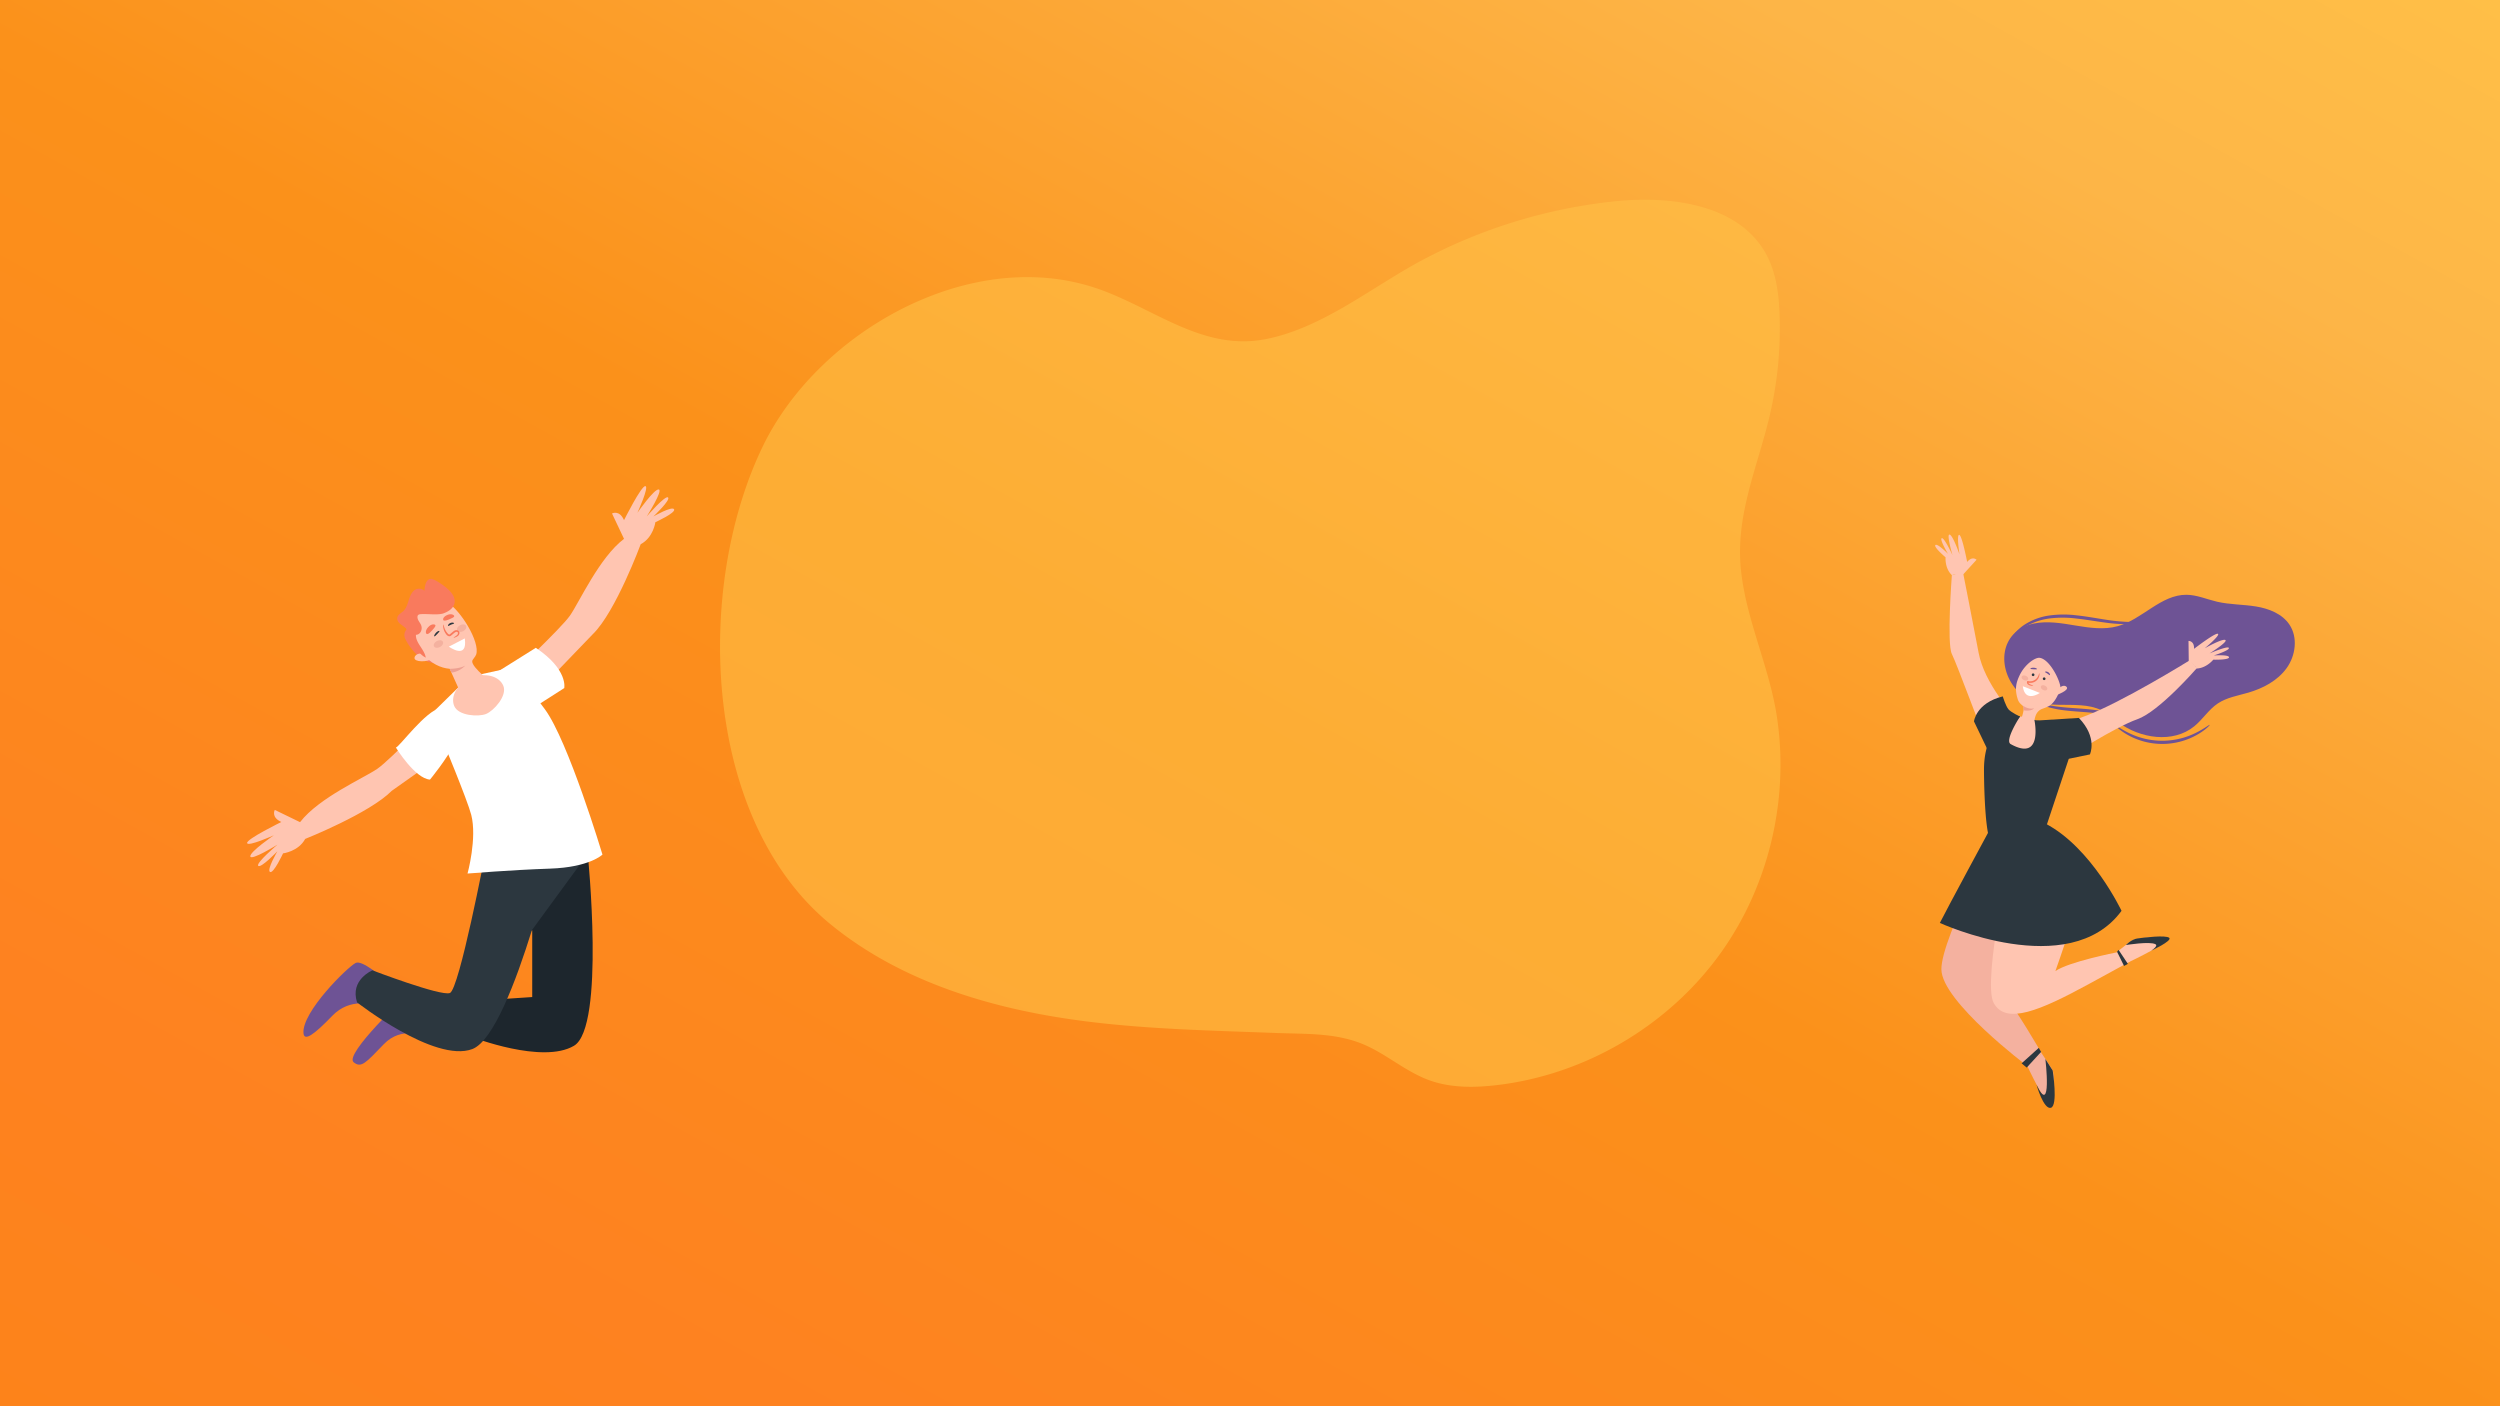 <svg xmlns="http://www.w3.org/2000/svg" xmlns:xlink="http://www.w3.org/1999/xlink" width="1920" height="1080" viewBox="0 0 1920 1080">
  <rect x="0" y="0" width="1920" height="1080" fill="#808080" stroke="none"/>
  <defs>
    <linearGradient id="linear-gradient" x1="1" x2="0" y2="1" gradientUnits="objectBoundingBox">
      <stop offset="0" stop-color="#ffbf47"/>
      <stop offset="0.146" stop-color="#fdb547"/>
      <stop offset="0.509" stop-color="#fb911a"/>
      <stop offset="0.844" stop-color="#fe8220"/>
      <stop offset="1" stop-color="#fd831a"/>
    </linearGradient>
  </defs>
  <g id="bg_contact" transform="translate(134 -8491)">
    <rect id="矩形_3286" data-name="矩形 3286" width="1920" height="1080" transform="translate(-134 8491)" fill="url(#linear-gradient)"/>
    <path id="路径_262" data-name="路径 262" d="M333.1,693.073c48.765,6.271,97.95,7.209,147.021,9.09,22.5.862,44.556-.175,65.326,7.894,19.449,7.558,34.977,22.727,55.044,29.23,15.574,5.044,32.375,4.867,48.641,3.017,68.8-7.828,133.571-46.144,173.563-102.675,36.627-51.773,51.92-118.02,42.327-180.655-5.82-37.99-23.3-73.419-27.493-111.7-4.43-40.467,11.027-75.747,20.793-114.229a293.124,293.124,0,0,0,8.808-82.307c-.565-15.941-2.568-32.278-10.109-46.334C836.538,66.23,784.886,59.026,741.774,63.33a403.484,403.484,0,0,0-153.552,47.713c-37.07,20.469-73.786,50.264-116.329,58.342-47.971,9.107-85.076-23.767-128.248-38.761C246.507,96.886,129.227,163.159,86.4,251.3c-52.863,108.814-46.845,286.821,52.1,367.575,53.922,44.007,123.406,64.807,192.41,73.909Q332.009,692.934,333.1,693.073Z" transform="translate(365.591 8582.163)" fill="#ffbf47" opacity="0.6"/>
    <g id="组_17749" data-name="组 17749" transform="translate(55.777 8864.327)">
      <path id="路径_140" data-name="路径 140" d="M89.565,125.906a6.455,6.455,0,0,0-2.129,7.858c2.129,4.912,11.461,19.482,24.067,18.99.516-.02-15.881-26.848-15.881-26.848Z" transform="translate(33.915 -16.751)" fill="#f97a5d"/>
      <g id="组_17707" data-name="组 17707" transform="translate(0 0)">
        <g id="组_17705" data-name="组 17705" transform="translate(43.266 365.897)">
          <path id="路径_141" data-name="路径 141" d="M109.34,265.1s-15.764-14.084-20.811-11.562c-6.166,3.083-41.46,37.661-40.079,53.954.565,6.67,8.334.954,22.174-13.4s31.274-8.2,31.274-8.2Z" transform="translate(-48.41 -253.236)" fill="#6e5395"/>
        </g>
        <g id="组_17706" data-name="组 17706" transform="translate(81.027 390.093)">
          <path id="路径_142" data-name="路径 142" d="M128.607,276.651l-19.032-11.415s-49.328,46.245-41.62,52.411c5.845,4.676,9.279.482,23.122-13.875s31.379-6.1,31.379-6.1Z" transform="translate(-67.137 -265.236)" fill="#6e5395"/>
        </g>
        <path id="路径_143" data-name="路径 143" d="M193.407,195.443l3.569,50.675L117.757,225.48Z" transform="translate(65.337 53.923)" fill="#e0a584"/>
        <path id="路径_144" data-name="路径 144" d="M122.9,211.2s69.294,4.365,78.521,1.288c0,0,13.544,133.033-10.554,147.385s-78.172-6.664-78.172-6.664l14.6-28.707,31.479-2.053V271.189l-2.256.512Z" transform="translate(60.193 69.942)" fill="#1d262d"/>
        <path id="路径_145" data-name="路径 145" d="M81.188,301.948s-17.429,7.178-11.79,24.61c0,0,59.495,46.652,88.445,35.885,16.22-6.031,33.643-52.048,45.832-91.361l42.894-58.589s-20.23,1.012-26.979.986c-12.9-.048-51.542-2.274-51.542-2.274s-20.184,105.613-27.376,108.173S81.188,301.948,81.188,301.948Z" transform="translate(15.045 69.942)" fill="#2c373f"/>
        <path id="路径_146" data-name="路径 146" d="M125.766,220.457s41.529-38.964,48.705-49.219,22.559-44.6,41.525-58.958L206.769,92.8s5.64-3.075,9.227,5.126c0,0,13.328-26.658,16.405-26.146s-6.15,20.506-6.15,20.506,12.82-18.456,16.407-17.942-9.231,20.748-9.231,20.748,14.354-16.647,16.407-14.6-11.279,14.6-11.279,14.6,14.352-8.241,15.891-5.525-14.352,9.9-14.352,9.9-1.538,11.792-11.277,16.917c0,0-19.286,52.1-36.718,69.024l-56,58.2Z" transform="translate(73.477 -71.771)" fill="#ffc5b1"/>
        <path id="路径_147" data-name="路径 147" d="M176.621,155.526s-39.347,41.162-49.669,48.241-44.809,22.142-59.341,40.974l-19.4-9.412s-3.127,5.611,5.043,9.275c0,0-26.783,13.08-26.3,16.163s20.563-5.96,20.563-5.96-18.577,12.647-18.1,16.236,20.833-9.033,20.833-9.033-16.778,14.2-14.748,16.266,14.7-11.14,14.7-11.14-8.374,14.278-5.67,15.84,10.027-14.262,10.027-14.262,11.8-1.424,17.024-11.118c0,0,49.354-19.637,66.437-36.909l61.418-43.519Z" transform="translate(-26.953 13.353)" fill="#ffc5b1"/>
        <path id="路径_148" data-name="路径 148" d="M118.527,154.081l-19.9,19.48,5.047,21.964S123.28,242.6,126.244,254.08c4.607,17.857-2.845,45.082-2.845,45.082s33.24-2.758,63.485-3.783,40.138-10.769,40.138-10.769S200.8,197.271,182.7,172.859,158,140.807,158,140.807l-26.658,5.827Z" transform="translate(45.893 -1.607)" fill="#fff"/>
        <path id="路径_149" data-name="路径 149" d="M152.8,177.547,173.537,164.3s3.168-14.2-21.839-30.937l-29.326,18.373Z" transform="translate(70.027 -9.175)" fill="#fff"/>
        <path id="路径_150" data-name="路径 150" d="M118.076,156.5c-11.368,1.595-32.143,30.407-34.46,30.35,0,0,14.621,23.86,26.2,24.634C109.819,211.481,160.786,150.506,118.076,156.5Z" transform="translate(30.637 13.919)" fill="#fff"/>
        <path id="路径_151" data-name="路径 151" d="M152.507,179.581s-16.524-12.344-15.951-17.268c.145-1.24,2.436-3.252,3.031-5.039,3.2-9.61-12.243-34.379-21.734-39.6-7.467-4.107-4.194-4.47-19.907,4.867s-6.761,25.487.256,33.836c6.634,7.894,14.231,11.277,21.067,11.846l9.719,21.587Z" transform="translate(36.335 -27.914)" fill="#ffc5b1"/>
        <path id="路径_152" data-name="路径 152" d="M106.242,167.372c-3.125-7.666,2.793-17.323,13.219-21.575s21.414-1.49,24.545,6.174-7.37,19.186-13.227,21.575S109.365,175.034,106.242,167.372Z" transform="translate(52.784 1.434)" fill="#ffc5b1"/>
      </g>
      <path id="路径_153" data-name="路径 153" d="M96.689,135.487s-5.359-.3-5.954,3.277,9.826,3.573,13.7.893Z" transform="translate(37.847 -7.02)" fill="#ffc5b1"/>
      <path id="路径_154" data-name="路径 154" d="M106.061,167.6c-1.018-6.454-7.894-11.253-7.553-17.542,3.3.024,5.416-4.059,3.914-7.547-.589-1.371-1.591-2.547-2.228-3.9s-.807-3.123.171-3.886a3.228,3.228,0,0,1,1.69-.486c4.89-.5,13.262.964,17.76-.7,4.285-1.587,8.872-4.676,8.426-9.922-.389-4.567-4.424-8.273-8.128-11.07-2.125-1.605-8.192-5.8-10.479-5.422-3.5.583-4.341,5.243-4.6,9.146a6.068,6.068,0,0,0-8.174-.062c-2.125,1.893-3.129,4.9-4.057,7.807s-1.907,5.92-4,7.85c-1.956,1.8-5.047,3.162-4.642,6.22.482,3.646,5.245,4.942,7.446,8.049-.54-.762-1,4.105-.69,4.932.94,2.486,3.285,4.129,4.98,6.033C99.512,161.157,101.278,165.236,106.061,167.6Z" transform="translate(31.155 -35.86)" fill="#f97a5d"/>
      <path id="路径_155" data-name="路径 155" d="M116.008,129.789,103.8,136.1S118.464,146.751,116.008,129.789Z" transform="translate(51.148 -12.805)" fill="#fff"/>
      <path id="路径_156" data-name="路径 156" d="M105.068,131.594c.665,1.266-.323,3.1-2.208,4.089s-3.954.77-4.619-.5.321-3.1,2.206-4.089S104.4,130.327,105.068,131.594Z" transform="translate(45.29 -12.105)" fill="#f4b19f"/>
      <path id="路径_157" data-name="路径 157" d="M113.91,125.553c.667,1.266-.321,3.1-2.206,4.089s-3.954.77-4.621-.494.323-3.1,2.208-4.091S113.245,124.286,113.91,125.553Z" transform="translate(54.277 -18.245)" fill="#f4b19f"/>
      <g id="组_17708" data-name="组 17708" transform="translate(150.557 106.34)">
        <path id="路径_158" data-name="路径 158" d="M109.695,134.707c-.056-.071.171-.371.7-.752a13.125,13.125,0,0,0,2.03-1.51c.645-.682.877-2.1-.109-2.3-1.028-.349-2.192.829-3.529,1.948l-.982.815a2.18,2.18,0,0,1-1.6.6,3.612,3.612,0,0,1-2.28-1.607,11.128,11.128,0,0,1-1.9-3.668c-.655-2.274-.361-3.742-.2-3.728.22-.012.294,1.4,1.127,3.4a12.171,12.171,0,0,0,1.96,3.19c.444.54,1.006,1.044,1.4,1.061.169.008.3-.048.615-.313s.641-.54.97-.815c.671-.544,1.256-1.095,2.024-1.607a3.259,3.259,0,0,1,2.77-.5,2.1,2.1,0,0,1,1.442,2.285,3.2,3.2,0,0,1-1.01,1.918,8.053,8.053,0,0,1-2.472,1.3C110.074,134.648,109.757,134.785,109.695,134.707Z" transform="translate(-101.621 -124.51)" fill="#f97a5d"/>
      </g>
      <path id="路径_159" data-name="路径 159" d="M104.123,142.648s7.789.044,12.017-2.557a18.143,18.143,0,0,1-10.731,5.529Z" transform="translate(51.48 -2.334)" fill="#eda091"/>
      <g id="组_17709" data-name="组 17709" transform="translate(154.241 104.81)">
        <path id="路径_160" data-name="路径 160" d="M108.187,124.325c-.071.385-1.159.5-2.311,1.012-1.165.472-2.008,1.169-2.335.954-.333-.177.218-1.567,1.795-2.23S108.291,123.962,108.187,124.325Z" transform="translate(-103.448 -123.751)" fill="#2c373f"/>
      </g>
      <g id="组_17710" data-name="组 17710" transform="translate(143.63 111.195)">
        <path id="路径_161" data-name="路径 161" d="M98.271,131.118c-.292-.218.167-1.472,1.288-2.726,1.135-1.282,2.585-1.71,2.738-1.353s-.722,1.163-1.718,2.291S98.59,131.358,98.271,131.118Z" transform="translate(-98.185 -126.918)" fill="#2c373f"/>
      </g>
      <g id="组_17711" data-name="组 17711" transform="translate(137.283 106.189)">
        <path id="路径_162" data-name="路径 162" d="M95.555,131.708c-.631-.47-1.125-2.47,1.29-5.168,2.44-2.758,5.164-2.274,5.491-1.506.349.752-.557,1.823-2.7,4.246C97.468,131.7,96.238,132.22,95.555,131.708Z" transform="translate(-95.037 -124.435)" fill="#f97a5d"/>
      </g>
      <g id="组_17712" data-name="组 17712" transform="translate(150.517 98.401)">
        <path id="路径_163" data-name="路径 163" d="M101.706,125.005c-.349-.653.036-2.553,3.176-3.879,3.186-1.369,5.311.141,5.281.925-.006.78-1.208,1.327-4,2.533C103.337,125.767,102.081,125.717,101.706,125.005Z" transform="translate(-101.601 -120.573)" fill="#f97a5d"/>
      </g>
    </g>
    <g id="组_17750" data-name="组 17750" transform="translate(1352.203 8901.551)">
      <g id="组_17714" data-name="组 17714" transform="translate(138.575 146.132)">
        <path id="路径_164" data-name="路径 164" d="M465.857,132.163c.183.181-2.82,3.56-9.052,7.237a54.326,54.326,0,0,1-54.062.4c-6.285-3.586-9.339-6.921-9.158-7.1.259-.329,3.674,2.484,9.967,5.566a57.872,57.872,0,0,0,52.423-.387C462.219,134.7,465.594,131.837,465.857,132.163Z" transform="translate(-393.578 -132.138)" fill="#6e5395"/>
      </g>
      <g id="组_17715" data-name="组 17715" transform="translate(79.977 129.491)">
        <path id="路径_165" data-name="路径 165" d="M423.757,134.4c-.17.376-3.5-1.006-9.1-2.253a96.908,96.908,0,0,0-9.952-1.638c-3.787-.417-7.973-.75-12.393-1.065s-8.655-.666-12.5-1.144a80.841,80.841,0,0,1-10.144-1.886c-5.713-1.491-8.947-3.255-8.834-3.5.147-.378,3.549.784,9.206,1.8,2.824.537,6.228.954,10.02,1.333,3.8.347,8,.63,12.429.941s8.667.721,12.51,1.272a70.366,70.366,0,0,1,10.1,2.2C420.76,132.19,423.884,134.167,423.757,134.4Z" transform="translate(-360.835 -122.839)" fill="#6e5395"/>
      </g>
      <path id="路径_166" data-name="路径 166" d="M368.246,98.462c10.62-2.251,21.621-.313,32.33,1.471s21.827,3.393,32.3.521c18.9-5.188,33.252-24.286,52.852-24.132,8.071.063,15.681,3.51,23.545,5.333,9.764,2.266,19.937,2.021,29.828,3.638s20.112,5.593,25.7,13.913c6.633,9.874,4.812,23.8-2.148,33.449s-18.1,15.52-29.524,18.849c-7.966,2.321-16.452,3.665-23.346,8.284-6.972,4.671-11.525,12.193-18.024,17.506-16.3,13.329-41.67,9.51-58.509-3.135-4.231-3.178-8.154-6.863-12.905-9.19-19.334-9.462-47.14,3.066-63.791-14.154C339.645,133.33,342.054,104.017,368.246,98.462Z" transform="translate(-292.729 -30.081)" fill="#6e5395"/>
      <g id="组_17717" data-name="组 17717" transform="translate(0 0)">
        <g id="组_17716" data-name="组 17716">
          <path id="路径_167" data-name="路径 167" d="M355.378,281.653s17.716,37.968,19.786,30.938,1.383-23.919.274-26.329-8.356-13.061-8.356-13.061Z" transform="translate(-285.168 125.385)" fill="#f4b19f"/>
          <path id="路径_168" data-name="路径 168" d="M428.6,116.9c1.639,2.1.544-.157,2.4,2.872,7.713-.27,12.891-6.8,12.891-6.8s12.245.326,12.1-1.861-11.737-1.373-11.737-1.373,12.268-3.855,11.6-5.779-14.833,4.211-14.833,4.211S455.308,99.3,453.2,97.88s-15.862,6.325-15.862,6.325,11.951-9.816,10.16-11.083-18.364,11.511-18.364,11.511c.242-6.283-4.268-6.063-4.268-6.063l.186,15.346A27.272,27.272,0,0,1,428.6,116.9Z" transform="translate(-230.299 -16.884)" fill="#ffc5b1"/>
          <path id="路径_169" data-name="路径 169" d="M332.968,81.044c-2.622.481-.589-.43-3.989.608-5.586-5.324-4.845-13.7-4.845-13.7s-9.367-7.883-7.814-9.424S326.01,65.3,326.01,65.3s-6.613-11.026-4.834-12.019,8.3,13,8.3,13-4.8-16.121-2.276-15.785,7.662,15.257,7.662,15.257-2.418-15.271-.243-15.03,6.1,20.8,6.1,20.8c3.991-4.861,7.214-1.7,7.214-1.7L337.811,80.94A38.888,38.888,0,0,0,332.968,81.044Z" transform="translate(-316.147 -50.484)" fill="#ffc5b1"/>
          <path id="路径_170" data-name="路径 170" d="M369.122,103.4c-3.388-.555-11.579,4.889-15.677,13.762-2.294,4.965-3.873,10.01-1.238,18.088,1.238,3.8,3.835,4.274,4.413,5.976.732,2.155-1.693,8.948-1.693,8.948l9.671,3.9c.628-4.666,1.34-9.362,6.1-11.388a49.516,49.516,0,0,0,5.36-2.2c4.531-2.6,6.949-8.279,8.81-12.93C386.252,124.084,377.615,104.787,369.122,103.4Z" transform="translate(-288.755 -8.733)" fill="#ffc5b1"/>
          <path id="路径_171" data-name="路径 171" d="M382.9,179.931l-16.2-6.5s-48.077,89.157-47.879,113.894,66.031,74.26,66.031,74.26l11.1-9.6s-20.327-35.439-31.192-47.936S382.9,179.931,382.9,179.931Z" transform="translate(-314.039 46.6)" fill="#f4b19f"/>
          <path id="路径_172" data-name="路径 172" d="M404.011,242.175s35.705-16.941,28.531-18.437-23.955.564-26.265,1.867-12.34,9.385-12.34,9.385Z" transform="translate(-254.719 85.917)" fill="#ffc5b1"/>
          <path id="路径_173" data-name="路径 173" d="M382,176.63l-24.576,8.941s-24.583,108.122-15.2,125.1,35.738,5.745,73.274-14.743l31.441-17.163-10.493-6.985s-36.586,7.169-46.861,14.317c0,0,5.36-15.192,12.512-36.638S414.181,206.118,382,176.63Z" transform="translate(-297.236 49.128)" fill="#ffc5b1"/>
          <path id="路径_174" data-name="路径 174" d="M346.611,140.933c0-7.184,2.312-12.381,9.5-12.381s17.113,2.52,17.113,9.705-5.661,18.854-12.846,18.854S346.611,148.12,346.611,140.933Z" transform="translate(-292.091 11.163)" fill="#ffc5b1"/>
          <path id="路径_175" data-name="路径 175" d="M371.467,176.5s-22.34-24.176-26.807-47.857-12.064-62.1-12.064-62.1l-8.49,2.443s-4.023,52.514,0,60.557,23.668,61.586,29.653,75.647Z" transform="translate(-311.274 -37.809)" fill="#ffc5b1"/>
          <path id="路径_176" data-name="路径 176" d="M363.191,165.459s1.718-7.52,29.966-17.741S474.7,104.373,474.7,104.373l5.319,6.083s-28.957,33.447-45.8,39.315-52.627,29-56.308,30.85C372.336,183.42,372.406,186.946,363.191,165.459Z" transform="translate(-278.998 -7.93)" fill="#ffc5b1"/>
          <path id="路径_177" data-name="路径 177" d="M359.8,127.978s-22.7,7.355-22.7,41.889c0,0,.014,47.3,5.364,55.905a47.843,47.843,0,0,0,19.538,0c11.368-2.337,22.371-10.724,22.371-10.724l17.854-53.6-2.137-25.112-24.275-4.689s6.965,32.543-18.229,18.553c-4.9-2.718,7.2-21.182,7.2-21.182Z" transform="translate(-299.602 10.71)" fill="#2c373f"/>
          <path id="路径_178" data-name="路径 178" d="M343.984,162.424l-11.184-23.3s1.6-14.133,22.135-19.2c0,0,2.076,7.125,4.352,9.847s8.9,5.616,8.9,5.616Z" transform="translate(-302.996 4.35)" fill="#2c373f"/>
          <path id="路径_179" data-name="路径 179" d="M365.4,164.5l35.562-7.289s6.183-12.81-8.478-28.049c0,0-27.74,1.675-31.33,1.974-3.535.3-1.108,3.016-1.108,3.016Z" transform="translate(-282.126 11.642)" fill="#2c373f"/>
        </g>
        <path id="路径_180" data-name="路径 180" d="M357.357,179.5s-33.637,62.189-39.193,73.3c0,0,99.235,45.584,139.518-9.285,0,0-22.915-48.5-58.339-66.964h0l-15.282-4.574L357.955,179.2" transform="translate(-314.554 45.457)" fill="#2c373f"/>
      </g>
      <path id="路径_181" data-name="路径 181" d="M370.161,117.484s3.832-3.832,6.189-1.179-8.546,6.484-8.546,6.484Z" transform="translate(-275.355 0.753)" fill="#ffc5b1"/>
      <g id="组_17718" data-name="组 17718" transform="translate(58.002 61.417)">
        <path id="路径_182" data-name="路径 182" d="M455.447,89.364c.039.134-1.442.773-4.266,1.444a58.838,58.838,0,0,1-12.2,1.4,120.833,120.833,0,0,1-18.124-1.274c-6.763-.9-14.11-2.214-21.839-3.057a83.306,83.306,0,0,0-21.708.086A48.847,48.847,0,0,0,360.7,93.674a37.013,37.013,0,0,0-9.231,7.475c-1.87,2.13-2.71,3.488-2.9,3.375-.1-.055.456-1.587,2.151-3.973a32.939,32.939,0,0,1,9.077-8.363,47.7,47.7,0,0,1,17.138-6.461,80.193,80.193,0,0,1,22.346-.3c7.858.857,15.214,2.25,21.9,3.259a142.222,142.222,0,0,0,17.809,1.777C449.183,90.753,455.354,88.944,455.447,89.364Z" transform="translate(-348.556 -84.802)" fill="#6e5395"/>
      </g>
      <g id="组_17719" data-name="组 17719" transform="translate(70.486 106.511)">
        <path id="路径_183" data-name="路径 183" d="M360.341,119.55c-.011.15-1.1.254-2.769-.3a3.723,3.723,0,0,1-1.351-.75,2.176,2.176,0,0,1-.558-.814,1.842,1.842,0,0,1,.012-1.392c.052-.081.05-.272.156-.276l.322-.009a2.308,2.308,0,0,1,.694.084,5.577,5.577,0,0,0,.895.091,7.03,7.03,0,0,0,1.688-.17,6.843,6.843,0,0,0,4.582-3.574c.732-1.4.8-2.455.991-2.445.138-.016.41,1.1-.2,2.8a7.015,7.015,0,0,1-1.706,2.611,7.124,7.124,0,0,1-3.4,1.813,7.263,7.263,0,0,1-2.869.073c-.118-.021-.1-.048-.127-.032a.081.081,0,0,0-.02.07,1.183,1.183,0,0,0,.26.453,3.11,3.11,0,0,0,.963.668C359.346,119.155,360.367,119.366,360.341,119.55Z" transform="translate(-355.532 -109.999)" fill="#f97a5d"/>
      </g>
      <path id="路径_184" data-name="路径 184" d="M353.761,115.567l13.1,5.161S355.35,128.667,353.761,115.567Z" transform="translate(-286.445 0.909)" fill="#fff"/>
      <path id="路径_185" data-name="路径 185" d="M366.373,118.4c-.465.882-1.908,1.038-3.223.345s-2-1.969-1.541-2.853,1.91-1.038,3.225-.345S366.838,117.521,366.373,118.4Z" transform="translate(-280.362 0.555)" fill="#f4b19f"/>
      <path id="路径_186" data-name="路径 186" d="M358.263,113.965c-.4.916-1.824,1.181-3.189.591s-2.148-1.811-1.752-2.727,1.824-1.181,3.187-.591S358.659,113.049,358.263,113.965Z" transform="translate(-286.872 -2.758)" fill="#f4b19f"/>
      <path id="路径_187" data-name="路径 187" d="M353.326,123.6s4.594,3.846,9.383,2.606c0,0-1.652,2.479-8.011,1.57C354.7,127.77,355.228,125.041,353.326,123.6Z" transform="translate(-286.788 7.248)" fill="#eda091"/>
      <path id="路径_188" data-name="路径 188" d="M364.421,112.814a1.038,1.038,0,1,1-1.038-1.036A1.038,1.038,0,0,1,364.421,112.814Z" transform="translate(-279.666 -2.083)" fill="#2c373f"/>
      <ellipse id="椭圆_2" data-name="椭圆 2" cx="1.037" cy="1.037" rx="1.037" ry="1.037" transform="translate(74.186 106.635)" fill="#2c373f"/>
      <g id="组_17720" data-name="组 17720" transform="translate(84.364 105.161)">
        <path id="路径_189" data-name="路径 189" d="M367.012,112.052c-.32.134-.94-.614-1.877-1.221-.918-.634-1.849-.918-1.847-1.267-.03-.333,1.269-.6,2.531.245S367.332,111.951,367.012,112.052Z" transform="translate(-363.287 -109.244)" fill="#6e5395"/>
      </g>
      <g id="组_17721" data-name="组 17721" transform="translate(73.12 102.236)">
        <path id="路径_190" data-name="路径 190" d="M357,108.306c-.021-.324,1.093-.734,2.586-.693,1.519.032,2.642.77,2.486,1.077s-1.2.177-2.534.152S357.026,108.658,357,108.306Z" transform="translate(-357.004 -107.61)" fill="#6e5395"/>
      </g>
      <path id="路径_191" data-name="路径 191" d="M359.618,295.232s5.449,19.341,11.076,17.759,1.4-28.577,1.4-28.577l-5.616-8.873S371.75,320.727,359.618,295.232Z" transform="translate(-281.819 127.233)" fill="#2c373f"/>
      <path id="路径_192" data-name="路径 192" d="M398.014,229.525s3.962-4.324,8.766-5.043,21.977-2.763,24.5-.481-13.918,9.933-13.918,9.933,5.729-3.649,3.35-5.009C416.508,226.522,398.014,229.525,398.014,229.525Z" transform="translate(-251.5 85.705)" fill="#2c373f"/>
      <path id="路径_193" data-name="路径 193" d="M394.207,230.165l5.376,10.915,2.932-1.629L395.347,228.7Z" transform="translate(-254.506 90.244)" fill="#2c373f"/>
      <path id="路径_194" data-name="路径 194" d="M366.438,270.755l-13.2,11.893,3.91,3.258,11.078-12.056Z" transform="translate(-286.854 123.455)" fill="#2c373f"/>
    </g>
  </g>
</svg>
